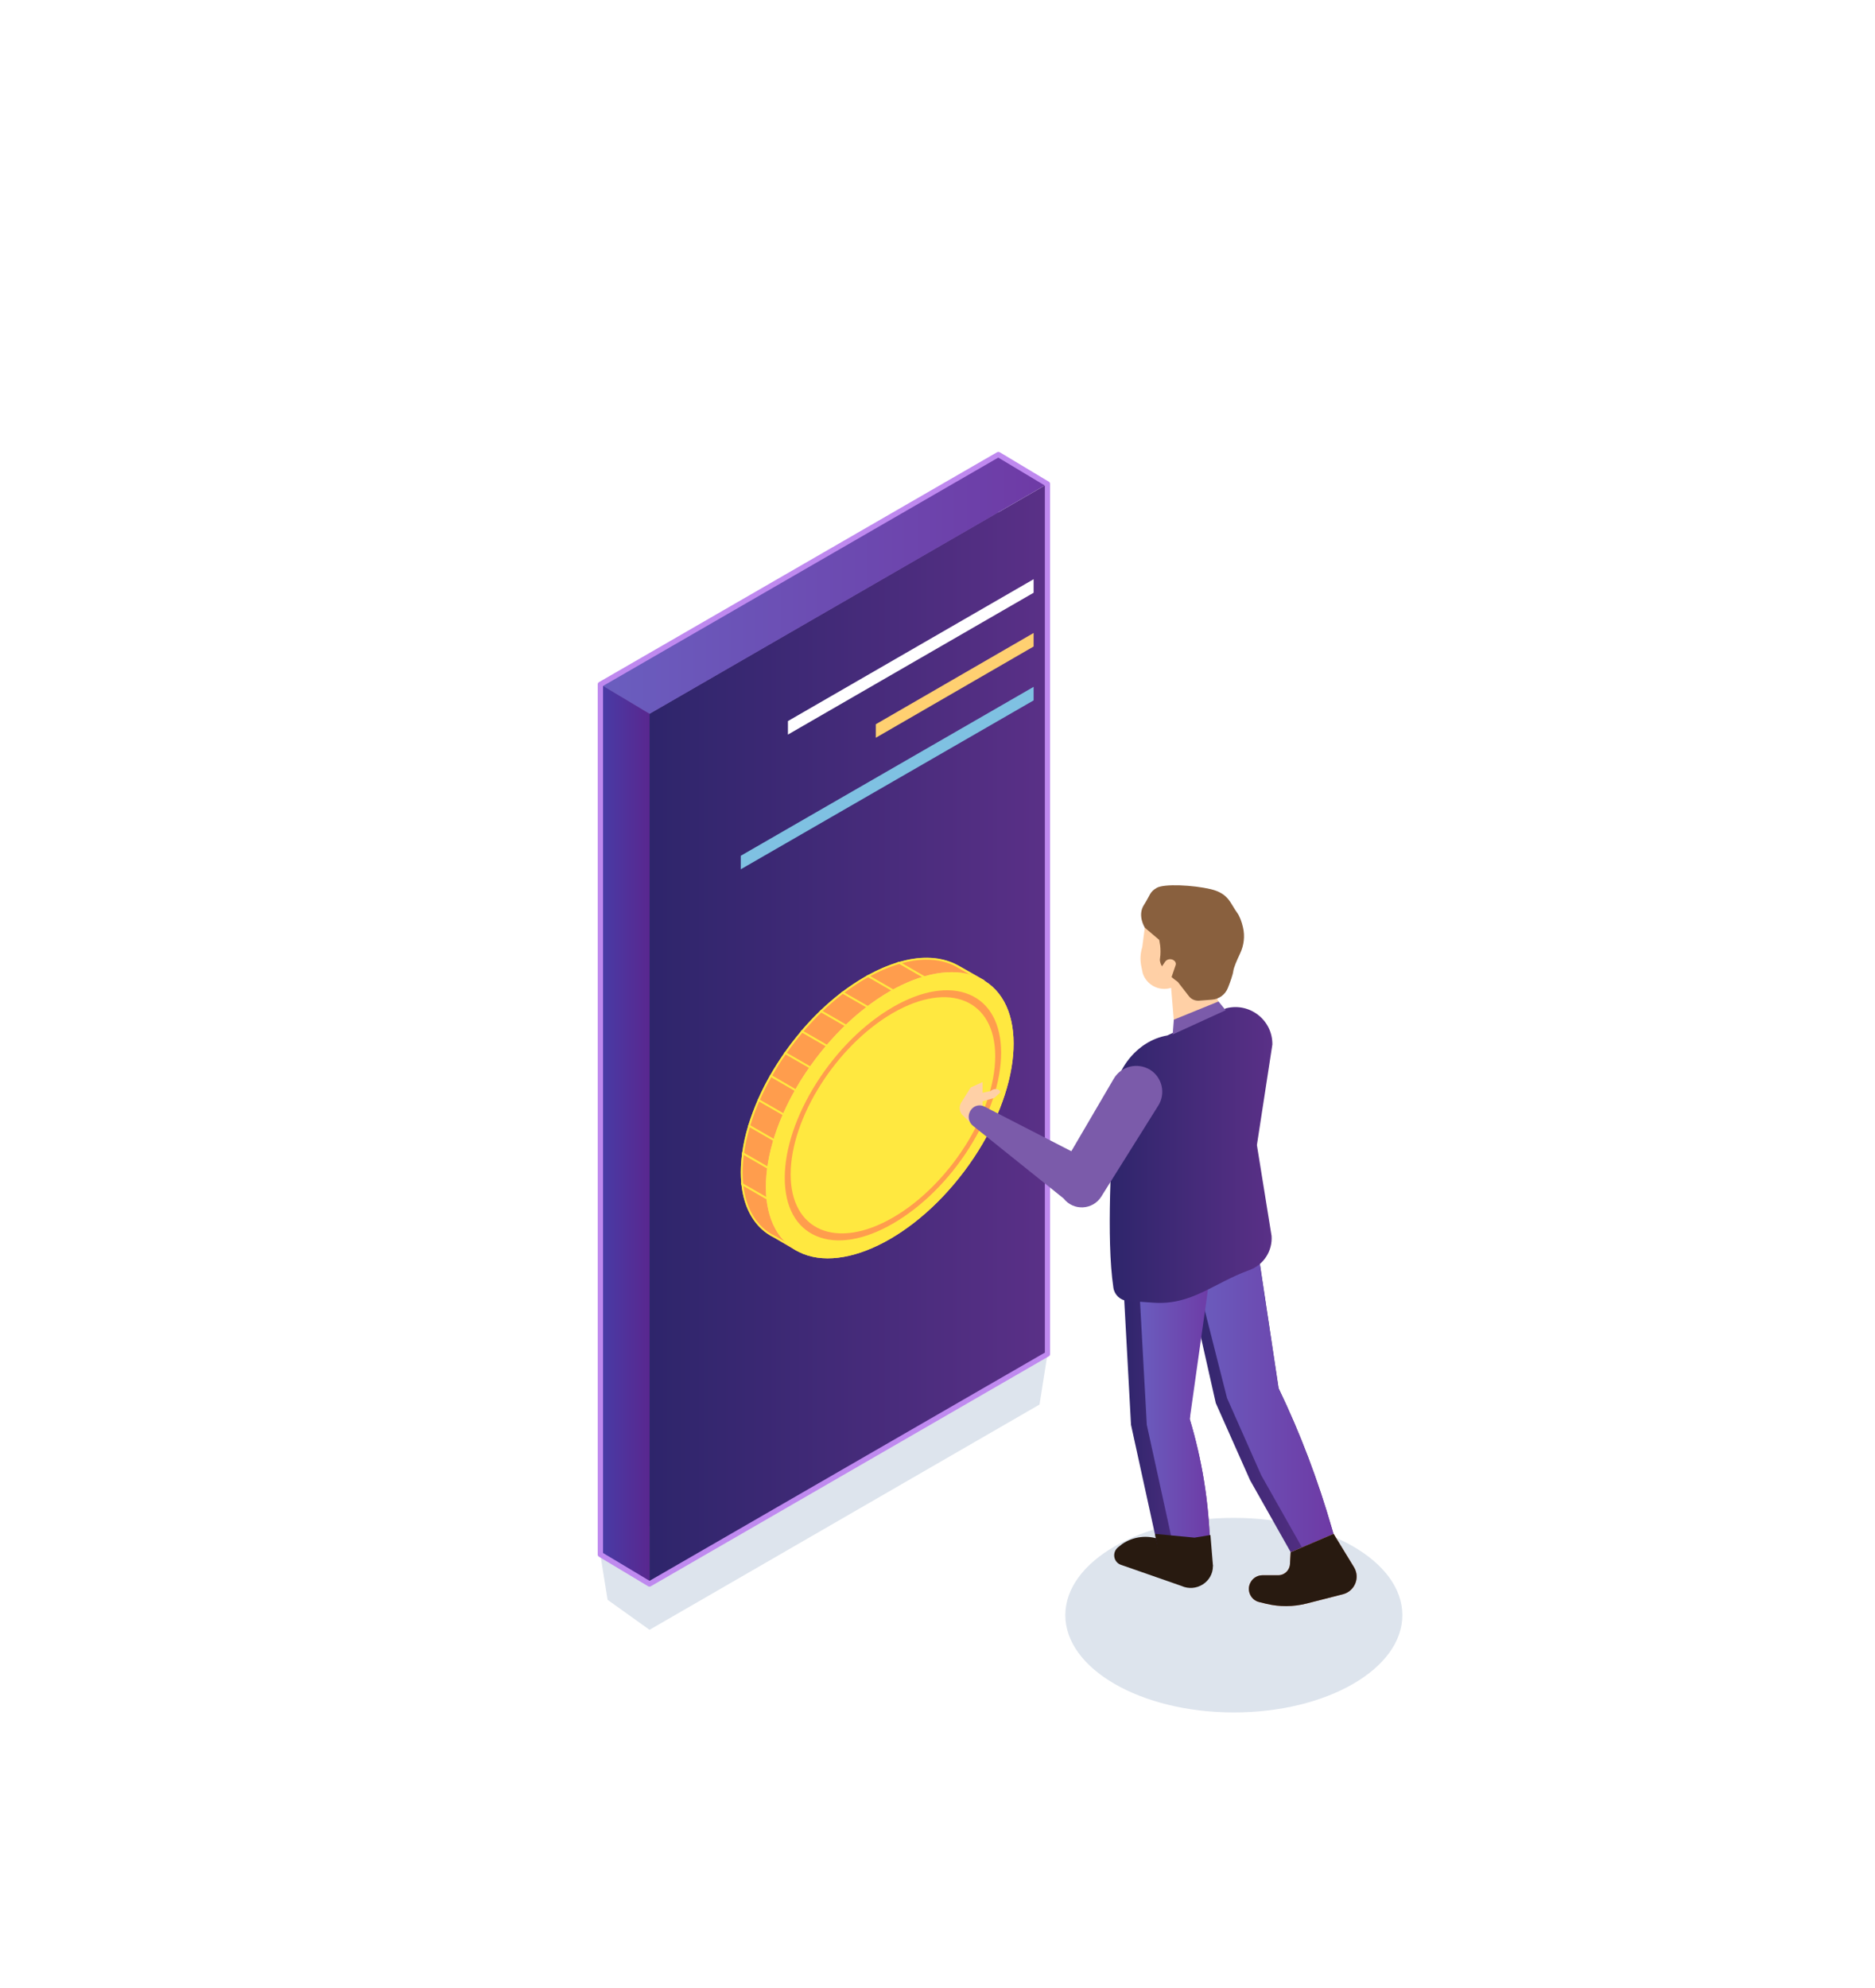 <svg width="234" height="248" viewBox="0 0 234 248" fill="none" xmlns="http://www.w3.org/2000/svg">
<g filter="url(#filter0_d)">
<path fill-rule="evenodd" clip-rule="evenodd" d="M116.419 11.891C140.842 8.768 164.139 23.682 182.948 39.57C200.787 54.639 217.193 74.691 218.372 98.012C219.476 119.821 195.025 133.726 188.768 154.647C182.245 176.457 198.041 205.115 181.624 220.887C165.537 236.341 138.708 225.09 116.419 224.151C95.276 223.26 72.947 226.905 55.088 215.555C36.702 203.87 25.515 183.565 19.578 162.605C13.802 142.208 14.883 120.403 22.54 100.636C29.908 81.612 46.376 69.153 61.201 55.138C78.617 38.675 92.647 14.931 116.419 11.891Z" fill="white"/>
</g>
<path d="M125.265 171.399L124.585 171.002L119.153 174.136L74.92 193.962L75.828 199.606L81.061 203.35L129.733 175.242L130.725 168.959L125.265 171.399Z" fill="#DDE4ED"/>
<path d="M74.92 193.962L124.585 165.286V56.711L74.92 85.386V193.962Z" fill="#7B5BAA"/>
<path d="M81.061 197.635L130.725 168.959V60.384L81.061 89.059V197.635Z" fill="url(#paint0_linear)"/>
<path d="M122.23 123.252L122.869 122.344L119.649 120.514C119.593 120.486 119.522 120.444 119.465 120.415C116.629 118.869 112.502 119.252 107.907 121.904C99.369 126.84 92.449 137.745 92.449 146.283C92.449 149.871 93.668 152.466 95.71 153.898C96.008 154.111 96.334 154.295 96.675 154.466L99.469 156.097L100.093 155.203C102.39 155.231 105.056 154.451 107.907 152.806C116.444 147.871 123.365 136.965 123.365 128.428C123.365 126.357 122.968 124.627 122.23 123.252Z" fill="#FF9D4D"/>
<path d="M115.622 119.734C117.011 119.734 118.274 120.032 119.337 120.614L119.351 120.628C119.408 120.656 119.465 120.685 119.522 120.727L122.5 122.429L122.018 123.124L121.933 123.252L122.003 123.379C122.741 124.755 123.11 126.457 123.11 128.442C123.11 136.894 116.231 147.729 107.779 152.608C105.099 154.154 102.475 154.962 100.178 154.962C100.149 154.962 100.121 154.962 100.078 154.962H99.951L99.88 155.075L99.398 155.785L96.802 154.239H96.788H96.774C96.448 154.083 96.136 153.898 95.838 153.7L95.824 153.686C94.108 152.466 93.044 150.438 92.761 147.814C92.746 147.715 92.746 147.616 92.732 147.517C92.704 147.119 92.675 146.708 92.675 146.283C92.675 145.559 92.732 144.794 92.832 144.028C92.846 143.943 92.86 143.858 92.874 143.773C93.016 142.751 93.257 141.688 93.583 140.61C93.612 140.525 93.626 140.454 93.654 140.369C93.952 139.405 94.321 138.412 94.746 137.419C94.774 137.348 94.817 137.263 94.845 137.192C95.257 136.27 95.725 135.334 96.249 134.413C96.292 134.342 96.334 134.271 96.377 134.2C96.888 133.306 97.441 132.427 98.036 131.576C98.079 131.505 98.135 131.449 98.178 131.378C98.774 130.527 99.426 129.69 100.093 128.896C100.149 128.839 100.206 128.768 100.249 128.712C100.944 127.903 101.681 127.123 102.433 126.386C102.489 126.329 102.56 126.272 102.617 126.201C103.425 125.436 104.262 124.712 105.099 124.06C105.17 124.003 105.241 123.946 105.311 123.904C106.205 123.237 107.113 122.628 108.02 122.103C108.077 122.074 108.134 122.032 108.205 122.004C108.29 121.961 108.375 121.904 108.46 121.862C109.651 121.209 110.828 120.699 111.963 120.344L112.005 120.33C112.119 120.302 112.218 120.259 112.331 120.231C113.466 119.905 114.586 119.734 115.622 119.734ZM115.622 119.493C114.572 119.493 113.438 119.664 112.246 120.004C112.133 120.032 112.034 120.061 111.92 120.103C110.771 120.458 109.58 120.968 108.346 121.649C108.261 121.692 108.176 121.748 108.091 121.791C108.034 121.819 107.963 121.862 107.907 121.89C106.971 122.429 106.063 123.039 105.17 123.705C105.099 123.762 105.028 123.819 104.957 123.861C104.092 124.528 103.255 125.251 102.447 126.017C102.39 126.074 102.319 126.13 102.262 126.201C101.497 126.939 100.759 127.719 100.064 128.541C100.008 128.598 99.951 128.669 99.908 128.74C99.228 129.548 98.589 130.371 97.98 131.236C97.937 131.307 97.88 131.378 97.838 131.434C97.242 132.3 96.675 133.179 96.164 134.072C96.122 134.143 96.079 134.214 96.037 134.285C95.512 135.207 95.044 136.143 94.633 137.079C94.604 137.15 94.562 137.235 94.533 137.306C94.108 138.298 93.739 139.291 93.427 140.27C93.399 140.355 93.385 140.426 93.356 140.511C93.03 141.589 92.789 142.652 92.647 143.702C92.633 143.787 92.619 143.872 92.605 143.971C92.505 144.751 92.449 145.517 92.449 146.254C92.449 146.694 92.463 147.105 92.505 147.517C92.519 147.616 92.519 147.715 92.534 147.814C92.846 150.594 93.98 152.65 95.71 153.87C96.008 154.083 96.334 154.267 96.675 154.437L99.469 156.068L100.093 155.175C100.121 155.175 100.164 155.175 100.192 155.175C102.461 155.175 105.099 154.409 107.907 152.778C116.444 147.843 123.365 136.937 123.365 128.4C123.365 126.343 122.968 124.599 122.23 123.223L122.869 122.316L119.649 120.486C119.593 120.458 119.536 120.415 119.465 120.387C118.359 119.805 117.068 119.493 115.622 119.493Z" fill="#FFE840"/>
<path d="M120.334 146.141C127.156 137.07 128.525 126.588 123.392 122.727C118.259 118.867 108.568 123.09 101.746 132.16C94.924 141.23 93.555 151.713 98.688 155.574C103.821 159.434 113.512 155.211 120.334 146.141Z" fill="#FFD071"/>
<path d="M120.334 146.141C127.156 137.07 128.525 126.588 123.392 122.727C118.259 118.867 108.568 123.09 101.746 132.16C94.924 141.23 93.555 151.713 98.688 155.574C103.821 159.434 113.512 155.211 120.334 146.141Z" fill="#FFE840"/>
<path d="M111.438 152.665C107.836 154.749 104.432 155.302 101.894 154.225C99.341 153.147 97.937 150.566 97.937 146.963C97.937 143.361 99.341 139.149 101.894 135.122C104.446 131.094 107.836 127.733 111.438 125.648C115.04 123.563 118.444 123.01 120.982 124.088C123.535 125.166 124.939 127.747 124.939 131.349C124.939 134.951 123.535 139.163 120.982 143.191C118.444 147.219 115.04 150.58 111.438 152.665ZM111.438 126.386C104.404 130.456 98.674 139.475 98.674 146.524C98.674 153.558 104.404 155.983 111.438 151.913C118.472 147.843 124.202 138.823 124.202 131.775C124.202 124.741 118.472 122.33 111.438 126.386Z" fill="#FF9D4D"/>
<path d="M112.587 124.088L112.459 124.301L108.091 121.777C108.176 121.734 108.261 121.677 108.346 121.635L112.587 124.088Z" fill="#FFE840"/>
<path d="M108.715 125.747L108.587 125.96L104.943 123.861C105.014 123.805 105.085 123.748 105.155 123.705L108.715 125.747Z" fill="#FFE840"/>
<path d="M106.035 128.088L105.907 128.3L102.262 126.201C102.319 126.145 102.39 126.088 102.447 126.017L106.035 128.088Z" fill="#FFE840"/>
<path d="M103.34 130.428L103.213 130.64L99.894 128.726C99.951 128.655 100.007 128.598 100.05 128.527L103.34 130.428Z" fill="#FFE840"/>
<path d="M101.823 133.448L101.695 133.661L97.823 131.434C97.866 131.363 97.923 131.293 97.965 131.236L101.823 133.448Z" fill="#FFE840"/>
<path d="M100.844 136.795L100.717 137.008L96.037 134.285C96.079 134.214 96.122 134.143 96.164 134.072L100.844 136.795Z" fill="#FFE840"/>
<path d="M98.944 139.575L98.816 139.787L94.533 137.32C94.562 137.249 94.604 137.164 94.633 137.093L98.944 139.575Z" fill="#FFE840"/>
<path d="M98.221 143.049L98.093 143.262L93.356 140.525C93.385 140.44 93.399 140.369 93.427 140.284L98.221 143.049Z" fill="#FFE840"/>
<path d="M96.987 146.226L96.859 146.439L92.605 143.985C92.619 143.9 92.633 143.815 92.647 143.716L96.987 146.226Z" fill="#FFE840"/>
<path d="M97.171 150.225L97.044 150.438L92.52 147.829C92.505 147.729 92.491 147.63 92.491 147.531L97.171 150.225Z" fill="#FFE840"/>
<path d="M116.302 122.33L116.175 122.542L111.92 120.089C112.034 120.061 112.133 120.018 112.246 119.99L116.302 122.33Z" fill="#FFE840"/>
<path d="M130.725 60.384L124.585 56.711L74.92 85.386L81.061 89.059L130.725 60.384Z" fill="url(#paint1_linear)"/>
<path d="M74.92 85.386V193.962L81.061 197.635V89.059L74.92 85.386Z" fill="url(#paint2_linear)"/>
<path d="M81.061 197.961C81.004 197.961 80.947 197.947 80.891 197.919L74.75 194.231C74.65 194.175 74.594 194.061 74.594 193.948V85.386C74.594 85.273 74.65 85.159 74.764 85.103L124.429 56.427C124.528 56.37 124.655 56.37 124.769 56.427L130.895 60.1C130.995 60.157 131.051 60.27 131.051 60.384V168.945C131.051 169.059 130.995 169.172 130.881 169.229L81.217 197.919C81.174 197.947 81.117 197.961 81.061 197.961ZM75.26 193.763L81.061 197.238L130.399 168.761V60.582L124.585 57.093L75.26 85.585V193.763Z" fill="#BF89EF"/>
<path d="M98.334 91.654L128.995 73.956V72.268L98.334 89.967V91.654Z" fill="white"/>
<path d="M109.297 92.052L128.995 80.664V78.976L109.297 90.364V92.052Z" fill="#FFD071"/>
<path d="M92.449 108.46L128.995 87.386V85.698L92.449 106.772V108.46Z" fill="#7FC1E2"/>
<path d="M153.984 213.66C165.599 213.66 175.015 208.225 175.015 201.521C175.015 194.816 165.599 189.381 153.984 189.381C142.368 189.381 132.952 194.816 132.952 201.521C132.952 208.225 142.368 213.66 153.984 213.66Z" fill="#DDE4ED"/>
<path d="M122.628 138.398V137.533V135.008L121.138 135.689L119.976 137.547C119.678 138.015 119.706 138.596 120.032 139.036L121.068 140.057L122.628 138.398Z" fill="#FFD0A6"/>
<path d="M139.972 195.267L147.446 197.876C149.275 198.699 151.36 197.394 151.374 195.423C151.374 195.409 151.374 195.409 151.374 195.394C151.374 195.394 151.374 195.224 151.346 195.139C151.261 194.699 150.934 194.345 150.509 194.189L144.723 192.062C143.177 191.494 141.433 191.707 140.071 192.629L139.532 193.054C138.724 193.721 138.979 194.983 139.972 195.267Z" fill="#281A10"/>
<path d="M147.517 156.38L151.729 175.058L156.011 184.687L161.089 193.678L166.421 191.381V191.367L166.237 190.743C165.371 187.736 164.379 184.758 163.273 181.837C162.166 178.915 160.933 176.036 159.571 173.214L156.749 154.48L148.992 156.082L147.517 156.38Z" fill="url(#paint3_linear)"/>
<path d="M148.623 156.65L153.133 174.434L157.401 184.063L162.478 193.054L166.407 191.367L166.222 190.743C165.357 187.736 164.365 184.758 163.258 181.837C162.152 178.915 160.918 176.036 159.557 173.214L156.735 154.48L148.623 156.65Z" fill="url(#paint4_linear)"/>
<path d="M140.057 157.614L141.149 177.766L144.78 194.359L151.062 194.472V194.43L151.005 192.7C150.92 190.048 150.679 187.396 150.254 184.786C149.828 182.163 149.233 179.582 148.467 177.043L150.254 156.635L150.268 156.394L140.057 157.614Z" fill="url(#paint5_linear)"/>
<path d="M142.014 157.614L143.12 177.766L146.751 194.359L151.076 194.43L151.019 192.7C150.934 190.048 150.693 187.396 150.268 184.786C149.842 182.163 149.247 179.582 148.481 177.043L151.374 156.494L142.014 157.614Z" fill="url(#paint6_linear)"/>
<path d="M145.673 129.194C141.83 129.86 138.979 133.647 138.908 137.547C138.795 144.17 138.015 154.31 138.951 160.663C139.078 161.557 139.816 162.251 140.724 162.308L143.971 162.535C148.736 162.861 151.431 160.096 155.926 158.465C157.699 157.827 158.819 156.082 158.692 154.21L156.862 142.865L158.791 130.328C158.834 127.293 155.969 125.038 153.019 125.804L145.673 129.194Z" fill="url(#paint7_linear)"/>
<path d="M138.993 134.597L132.37 145.914L137.221 145.446L122.84 138.057C122.287 137.774 121.592 137.93 121.224 138.426L121.181 138.483C120.713 139.107 120.826 139.986 121.436 140.468L132.739 149.53C133.959 151.105 136.384 150.991 137.448 149.289L137.589 149.062L144.553 137.944C145.517 136.412 145.035 134.384 143.489 133.448C141.915 132.526 139.901 133.037 138.993 134.597Z" fill="#7B5BAA"/>
<path d="M152.551 126.145L151.643 123.932L152.948 120.16C154.125 118.146 153.955 115.608 152.509 113.764C151.161 112.048 148.963 111.254 146.836 111.693L144.269 112.232C143.191 112.459 142.525 113.523 142.766 114.586V114.615C142.879 115.083 142.893 115.551 142.837 116.005L142.553 118.174C142.312 118.926 142.269 119.734 142.425 120.514L142.61 121.422C143.092 122.911 144.68 123.72 146.155 123.252L146.623 128.882L152.551 126.145Z" fill="#FFD0A6"/>
<path d="M142.879 115.749L144.666 117.267C144.666 117.267 144.964 118.373 144.765 119.621C144.581 120.869 146.992 122.514 146.992 122.514L148.382 124.301C148.679 124.684 149.147 124.882 149.63 124.854L151.261 124.726C152.154 124.656 152.92 124.088 153.246 123.252C153.544 122.5 153.856 121.621 153.913 121.167C153.969 120.713 154.381 119.777 154.749 118.997C155.246 117.962 155.387 116.799 155.118 115.678C154.962 115.012 154.721 114.317 154.381 113.863C153.53 112.7 153.345 111.481 151.105 110.942C148.864 110.417 145.29 110.247 144.368 110.772C143.461 111.296 143.588 111.622 142.751 112.927C141.915 114.246 142.879 115.749 142.879 115.749Z" fill="#89603E"/>
<path d="M152.962 126.045L152.069 124.953L146.495 127.222L146.354 129.066L152.962 126.045Z" fill="#7B5BAA"/>
<path d="M144.865 120.784L145.418 119.976C145.645 119.649 146.169 119.578 146.51 119.834C146.708 119.976 146.793 120.202 146.722 120.415L145.985 122.571L144.368 121.876L144.865 120.784Z" fill="#FFD0A6"/>
<path d="M151.062 191.523L149.077 191.849L144.156 191.381L144.964 196.203L150.027 196.515C150.793 196.557 151.431 195.919 151.36 195.153L151.062 191.523Z" fill="#281A10"/>
<path d="M161.074 193.678L160.989 195.153C160.947 195.933 160.294 196.543 159.529 196.543H157.557C156.99 196.543 156.465 196.827 156.153 197.295C155.487 198.273 156.011 199.621 157.16 199.89L158.039 200.103C159.685 200.5 161.401 200.486 163.046 200.074L167.598 198.911C169.073 198.529 169.768 196.841 168.974 195.536L166.435 191.381L161.074 193.678Z" fill="#C97453"/>
<path d="M161.074 193.678L160.989 195.153C160.947 195.933 160.294 196.543 159.529 196.543H157.557C156.99 196.543 156.465 196.827 156.153 197.295C155.487 198.273 156.011 199.621 157.16 199.89L158.039 200.103C159.685 200.5 161.401 200.486 163.046 200.074L167.598 198.911C169.073 198.529 169.768 196.841 168.974 195.536L166.435 191.381L161.074 193.678Z" fill="#281A10"/>
<path d="M123.649 136.1L123.762 136.029C124.06 135.831 124.443 135.831 124.726 136.029C124.84 136.114 124.854 136.285 124.755 136.384L124.131 136.951C124.102 136.98 124.074 136.994 124.031 137.008L122.358 137.476C122.245 137.504 122.131 137.448 122.089 137.348L121.847 136.795C121.791 136.668 121.876 136.512 122.003 136.483L123.549 136.143C123.606 136.129 123.634 136.129 123.649 136.1Z" fill="#FFD0A6"/>
<defs>
<filter id="filter0_d" x="0.908" y="0.474" width="232.501" height="247.509" filterUnits="userSpaceOnUse" color-interpolation-filters="sRGB">
<feFlood flood-opacity="0" result="BackgroundImageFix"/>
<feColorMatrix in="SourceAlpha" type="matrix" values="0 0 0 0 0 0 0 0 0 0 0 0 0 0 0 0 0 0 127 0"/>
<feOffset dy="4"/>
<feGaussianBlur stdDeviation="7.5"/>
<feColorMatrix type="matrix" values="0 0 0 0 0 0 0 0 0 0 0 0 0 0 0 0 0 0 0.05 0"/>
<feBlend mode="normal" in2="BackgroundImageFix" result="effect1_dropShadow"/>
<feBlend mode="normal" in="SourceGraphic" in2="effect1_dropShadow" result="shape"/>
</filter>
<linearGradient id="paint0_linear" x1="81.054" y1="129.01" x2="130.72" y2="129.01" gradientUnits="userSpaceOnUse">
<stop stop-color="#2E256B"/>
<stop offset="1" stop-color="#5A3087"/>
</linearGradient>
<linearGradient id="paint1_linear" x1="74.924" y1="72.889" x2="130.72" y2="72.889" gradientUnits="userSpaceOnUse">
<stop stop-color="#6A5EBF"/>
<stop offset="1" stop-color="#6E3AA5"/>
</linearGradient>
<linearGradient id="paint2_linear" x1="74.924" y1="141.509" x2="81.054" y2="141.509" gradientUnits="userSpaceOnUse">
<stop stop-color="#483CA6"/>
<stop offset="1" stop-color="#59278F"/>
</linearGradient>
<linearGradient id="paint3_linear" x1="147.515" y1="174.069" x2="166.416" y2="174.069" gradientUnits="userSpaceOnUse">
<stop stop-color="#2E256B"/>
<stop offset="1" stop-color="#5A3087"/>
</linearGradient>
<linearGradient id="paint4_linear" x1="148.625" y1="173.757" x2="166.412" y2="173.757" gradientUnits="userSpaceOnUse">
<stop stop-color="#6A5EBF"/>
<stop offset="1" stop-color="#6E3AA5"/>
</linearGradient>
<linearGradient id="paint5_linear" x1="140.051" y1="175.421" x2="151.056" y2="175.421" gradientUnits="userSpaceOnUse">
<stop stop-color="#2E256B"/>
<stop offset="1" stop-color="#5A3087"/>
</linearGradient>
<linearGradient id="paint6_linear" x1="142.009" y1="175.456" x2="151.369" y2="175.456" gradientUnits="userSpaceOnUse">
<stop stop-color="#6A5EBF"/>
<stop offset="1" stop-color="#6E3AA5"/>
</linearGradient>
<linearGradient id="paint7_linear" x1="138.487" y1="144.113" x2="158.763" y2="144.113" gradientUnits="userSpaceOnUse">
<stop stop-color="#2E256B"/>
<stop offset="1" stop-color="#5A3087"/>
</linearGradient>
</defs>
</svg>
